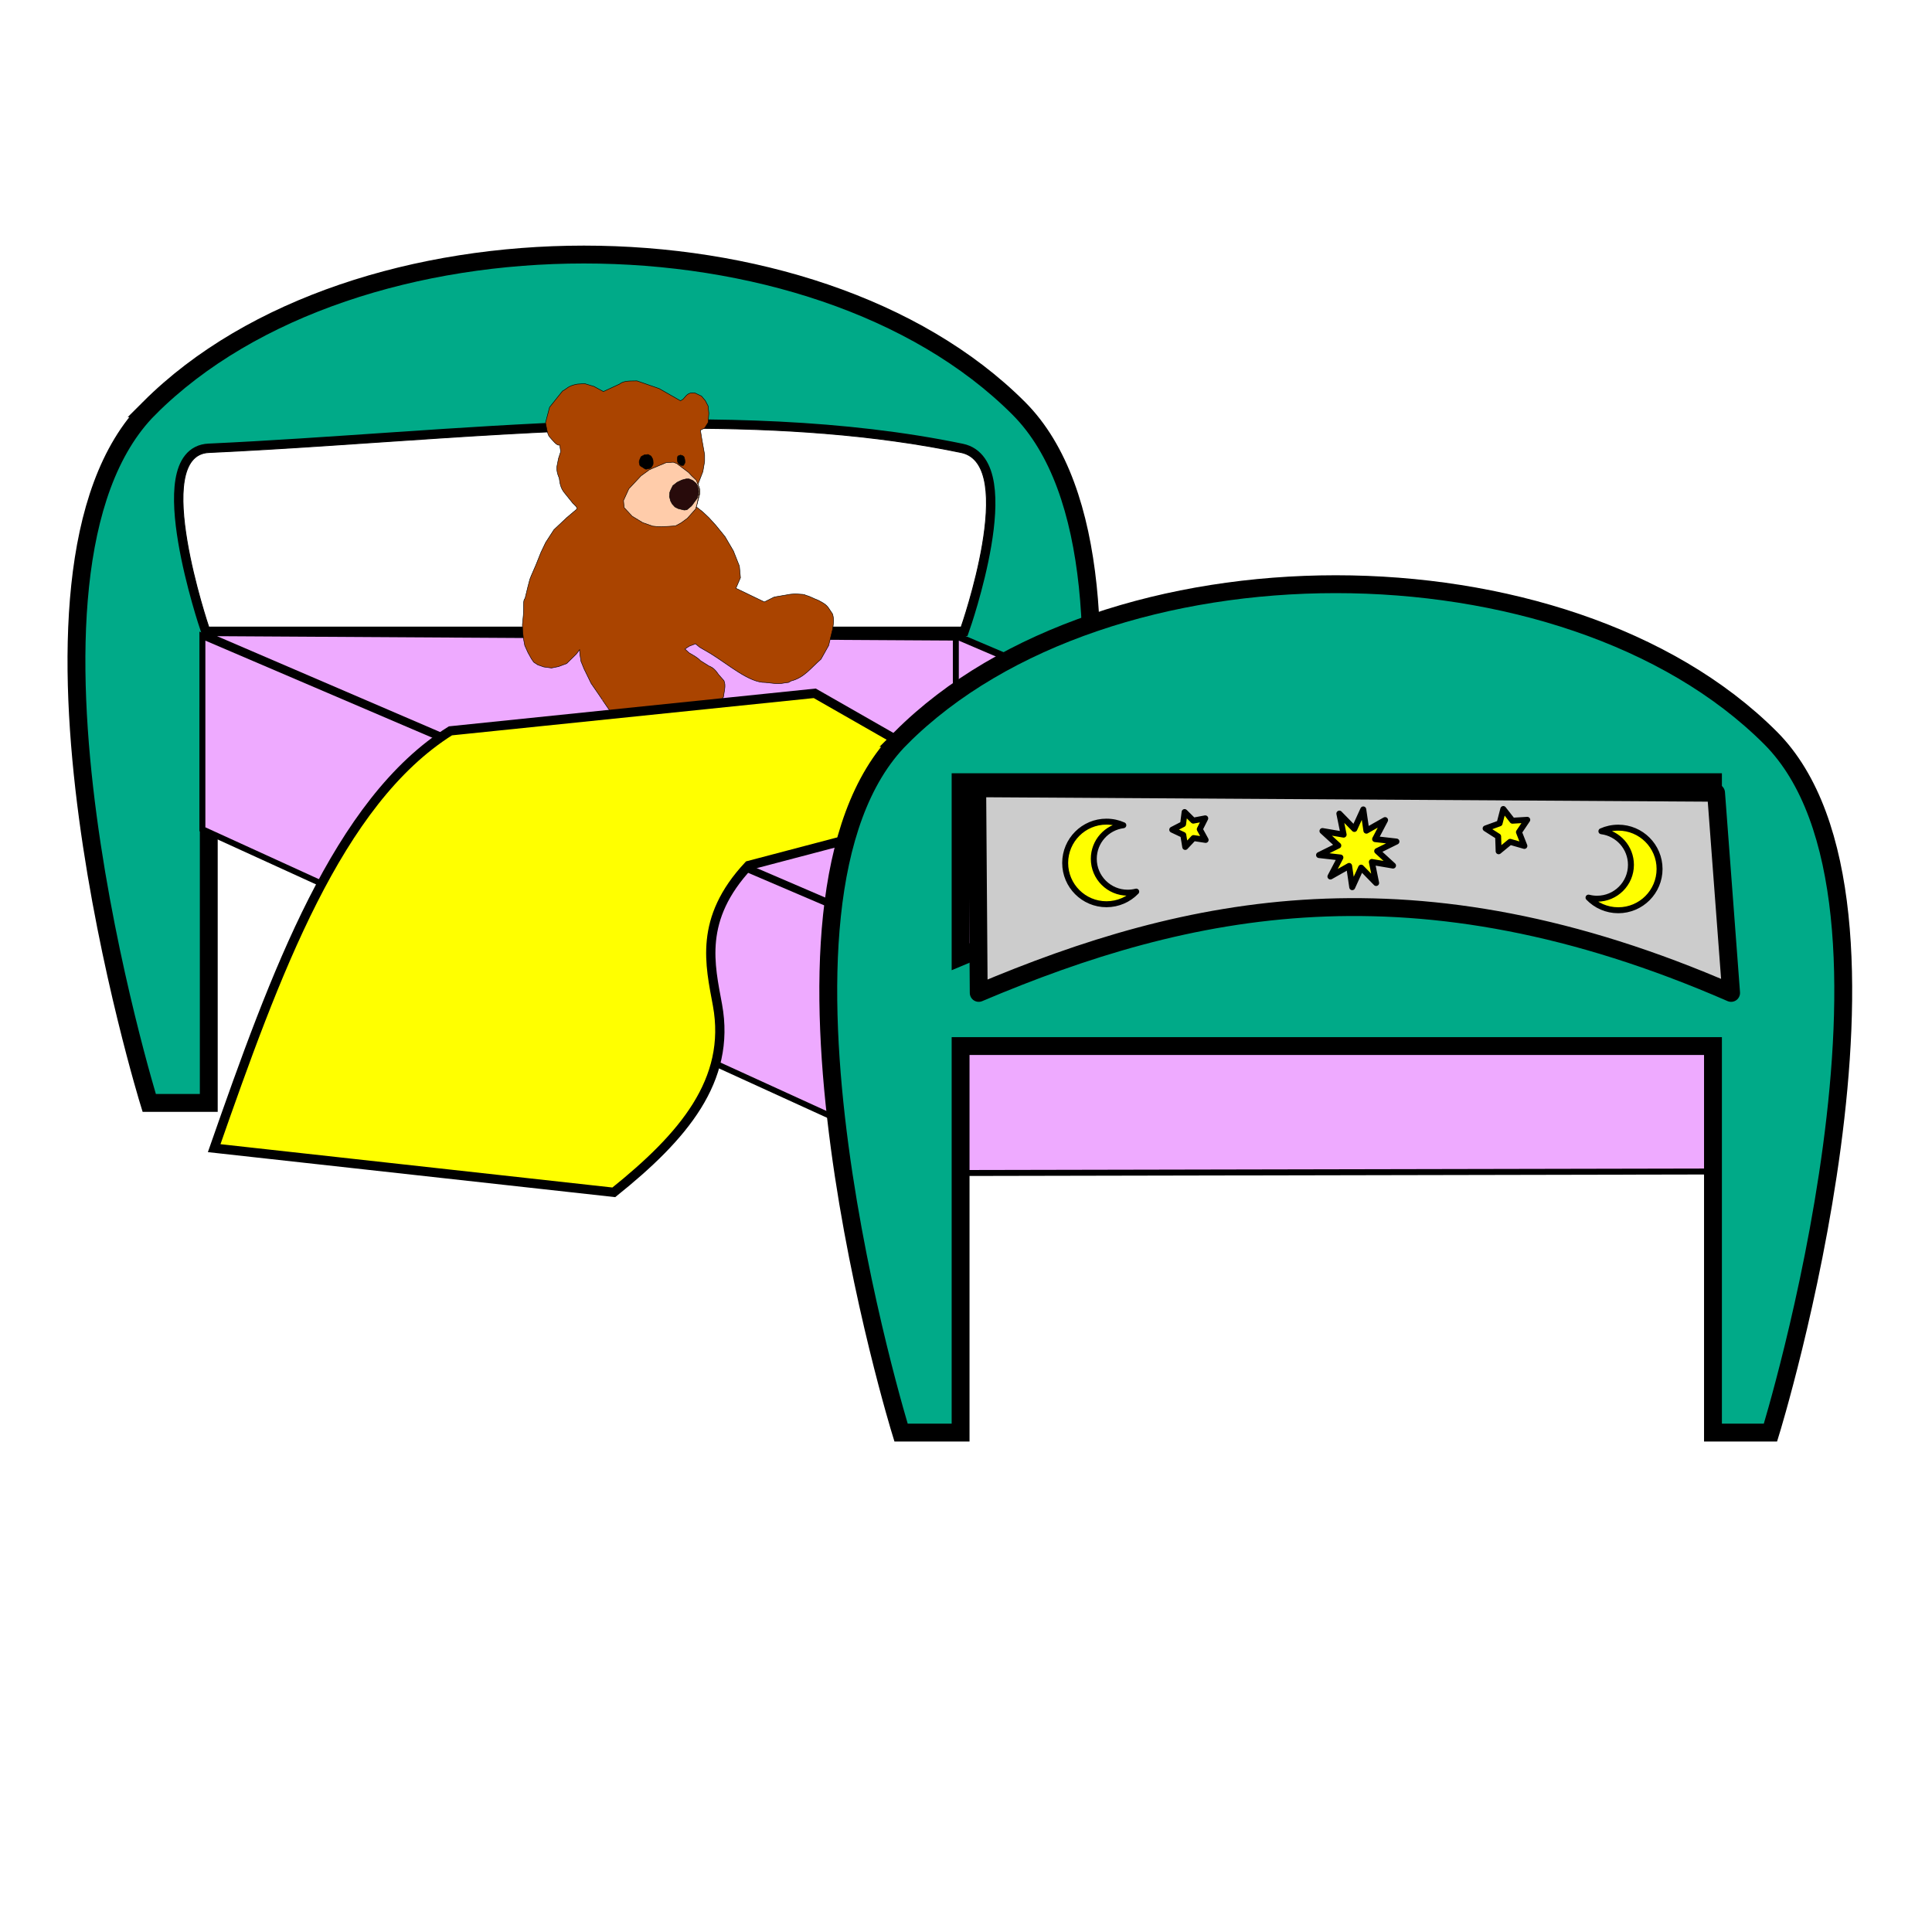 <?xml version="1.0" encoding="UTF-8" standalone="no"?>
<!-- Created with Inkscape (http://www.inkscape.org/) -->

<svg
   xmlns:dc="http://purl.org/dc/elements/1.1/"
   xmlns:cc="http://creativecommons.org/ns#"
   xmlns:rdf="http://www.w3.org/1999/02/22-rdf-syntax-ns#"
   xmlns:svg="http://www.w3.org/2000/svg"
   xmlns="http://www.w3.org/2000/svg"
   xmlns:sodipodi="http://sodipodi.sourceforge.net/DTD/sodipodi-0.dtd"
   xmlns:inkscape="http://www.inkscape.org/namespaces/inkscape"
   width="625"
   height="625"
   id="svg3640"
   version="1.1"
   inkscape:version="0.48.4 r9939"
   sodipodi:docname="make-bed.svg">
  <defs
     id="defs3642">
    <filter
       id="filter13712-3-3"
       inkscape:label="Oil painting"
       inkscape:menu="Image effects"
       inkscape:menu-tooltip="Simulate oil painting style"
       color-interpolation-filters="sRGB">
      <feMorphology
         id="feMorphology13714-8-2"
         radius="2"
         in="SourceGraphic"
         result="result0" />
      <feTurbulence
         id="feTurbulence13716-8-5"
         numOctaves="1"
         baseFrequency="0.078"
         result="result91" />
      <feDisplacementMap
         id="feDisplacementMap13718-2-0"
         in2="result91"
         in="result0"
         scale="6.3"
         xChannelSelector="R"
         yChannelSelector="G" />
    </filter>
    <filter
       id="filter4217"
       inkscape:label="Oil painting"
       inkscape:menu="Image effects"
       inkscape:menu-tooltip="Simulate oil painting style"
       color-interpolation-filters="sRGB">
      <feMorphology
         id="feMorphology4219"
         radius="2"
         in="SourceGraphic"
         result="result0" />
      <feTurbulence
         id="feTurbulence4221"
         numOctaves="1"
         baseFrequency="0.078"
         result="result91" />
      <feDisplacementMap
         id="feDisplacementMap4223"
         in2="result91"
         in="result0"
         scale="6.3"
         xChannelSelector="R"
         yChannelSelector="G" />
    </filter>
  </defs>
  <sodipodi:namedview
     id="base"
     pagecolor="#ffffff"
     bordercolor="#666666"
     borderopacity="1.0"
     inkscape:pageopacity="0.0"
     inkscape:pageshadow="2"
     inkscape:zoom="1.4"
     inkscape:cx="245"
     inkscape:cy="298.98643"
     inkscape:document-units="px"
     inkscape:current-layer="g5049"
     showgrid="false"
     units="pt"
     inkscape:window-width="1871"
     inkscape:window-height="1056"
     inkscape:window-x="49"
     inkscape:window-y="24"
     inkscape:window-maximized="1" />
  <g
     inkscape:label="Layer 1"
     inkscape:groupmode="layer"
     id="layer1"
     transform="translate(0,-427.362)"
     style="display:inline">
    <g
       id="g5049"
       transform="translate(-6.429,-27.143)">
      <path
         sodipodi:nodetypes="accccccaassccs"
         inkscape:connector-curvature="0"
         id="path13302"
         d="m 54.703,586.569 c -52.97,52.97 0,224.731 0,224.731 l 19.264,0 0,-125.038 243.394,0 0,125.038 18.602,0 c 0,0 52.97,-171.762 0,-224.731 -66.294,-66.294 -214.966,-66.294 -281.26,0 z m 19.264,14.328 c 78.693,-3.605 167.639,-15.692 243.394,0 18.432,3.818 0,56.469 0,56.469 l -243.394,0 c 0,0 -18.803,-55.607 0,-56.469 z"
         style="fill:#00aa88;fill-opacity:1;stroke:#000000;stroke-width:5.779;stroke-miterlimit:4;stroke-opacity:1;stroke-dasharray:none;display:inline" />
      <path
         style="fill:#eeaaff;stroke:#000000;stroke-width:1.926px;stroke-linecap:butt;stroke-linejoin:miter;stroke-opacity:1;display:inline"
         d="M 71.903,659.317 317.544,764.888 561.28,764.401 317.544,660.777 z"
         id="path13312"
         inkscape:connector-curvature="0" />
      <path
         style="fill:#eeaaff;stroke:#000000;stroke-width:1.926px;stroke-linecap:butt;stroke-linejoin:miter;stroke-opacity:1;display:inline"
         d="m 71.903,660.29 0,62.473 245.641,112.18 0,-69.569 z"
         id="path13314"
         inkscape:connector-curvature="0"
         sodipodi:nodetypes="ccccc" />
      <path
         style="fill:none;stroke:#000000;stroke-width:5.779;stroke-linecap:butt;stroke-linejoin:miter;stroke-miterlimit:4;stroke-opacity:1;stroke-dasharray:none;display:inline"
         d="m 197.379,598.505 -2e-5,59.839"
         id="path13320"
         inkscape:connector-curvature="0"
         sodipodi:nodetypes="cc" />
      <path
         inkscape:connector-curvature="0"
         style="fill:#ffffff;fill-opacity:1;stroke:#000000;stroke-width:0.289;stroke-linecap:round;stroke-linejoin:round;stroke-miterlimit:4;stroke-opacity:1;stroke-dasharray:none"
         d="m 227.808,593.051 c -51.47,0.027 -104.656,5.591 -153.839,7.844 -18.803,0.861 0,56.469 0,56.469 l 243.392,0 c 0,0 18.432,-52.651 0,-56.469 -28.408,-5.885 -58.671,-7.861 -89.553,-7.844 z"
         id="rect20744" />
      <g
         transform="matrix(0.162,0,0,0.162,156.529,543.419)"
         style="display:inline"
         id="g14150">
        <g
           id="g3013"
           style="display:inline">
          <path
             style="fill:#aa4400;stroke:#000000;stroke-width:1px;stroke-linecap:butt;stroke-linejoin:miter;stroke-opacity:1"
             d="m 170.841,323.611 c -4.491,-5.325 -5.702,-17.536 -8.04,-28.335 l 8.102,-30.91 14.711,-18.476 11.155,-13.857 c 9.23,-4.708 10.931,-10.492 29.561,-13.857 l 14.781,-0.924 18.476,5.543 18.832,10.231 31.977,-14.85 c 9.487,-7.692 22.784,-5.858 35.104,-6.467 l 44.199,15.349 42.638,24.374 4.015,-2.32 c 4.654,-3.096 8.122,-13.143 19.544,-13.532 l 5.009,0.203 13.329,6.314 7.717,9.12 5.577,10.79 1.438,14.465 -1.403,18.24 -7.015,11.224 -8.418,4.209 2.806,17.538 5.612,31.569 0,13.329 -3.508,20.344 -8.418,21.747 -1.403,4.911 c 4.258,6.08 3.632,12.16 3.508,18.24 l -7.015,25.957 2.574,1.235 10.755,8.586 11.926,11.224 14.031,15.434 18.24,22.449 16.837,28.763 11.926,30.166 2.105,23.15 -6.314,14.732 -2.806,6.314 56.824,27.36 19.643,-9.821 8.622,-1.487 11.722,-2.021 c 7.188,-0.935 5.997,-1.871 21.747,-2.806 15.014,0.846 18.059,0.838 21.078,2.774 8.414,2.1 14.635,6.281 24.521,9.854 12.158,6.274 16.348,9.273 20.344,14.732 l 8.418,12.628 c 3.908,12.086 1.568,21.673 0,31.569 l -7.717,31.569 -15.345,27.392 c -20.337,17.428 -33.171,36.7 -59.598,43.374 l -5.032,2.895 c -10.755,0.937 -15.482,3.881 -31.658,1.709 l -14.636,-1.588 c -32.209,0.731 -72.964,-35.186 -109.446,-57.646 l -21.747,-12.628 -8.418,-7.015 -12.628,4.911 -8.418,5.612 8.418,7.717 c 7.708,4.471 16.78,9.122 22.449,15.434 l 16.837,10.612 c 9.413,3.494 14.246,9.616 19.643,17.449 l 7.422,8.411 3.101,3.515 c 2.126,4.975 2.536,10.523 1.371,17.691 l -2.298,14.533 c -7.209,12.586 -0.682,3.873 -13.773,33.598 -1.349,5.655 -6.492,15.918 -9.854,24.674 -9.821,14.264 -13.258,25.392 -32.267,43.594 -5.598,7.922 -18.949,27.547 -32.553,33.261 l -6.034,2.418 c -2.541,-0.293 -6.516,0.167 -7.106,-0.042 -5.013,-1.775 -4.989,3.737 -29.373,-4.167 -7.478,-5.13 -12.746,-3.629 -22.449,-15.434 -5.193,-2.436 -8.788,-5.014 -16.238,-11.963 -2.74,-1.158 -5.494,-7.694 -12.628,-18.703 L 329.017,912.758 318.494,900.832 c -15.767,-13.213 -28.359,-31.598 -42.094,-51.924 0.443,0.463 -12.4,-18.816 -22.447,-32.961 l -14.031,-28.763 -6.314,-15.434 -2.105,-14.031 -0.702,-9.12 -6.314,8.418 -6.314,6.314 -13.045,12.762 -16.419,6.18 -14.031,2.806 -15.434,-2.105 -11.926,-4.209 -8.001,-5.254 -4.627,-6.672 -7.015,-12.628 -6.314,-14.031 -2.806,-14.732 -1.403,-14.031 -0.508,-12.419 1.911,-19.852 0.343,-11.717 c 0.121,-8.361 -0.517,-18.731 3.015,-21.255 l 5.612,-23.15 3.941,-14.999 2.463,-6.33 10.224,-23.643 9.478,-23.777 9.396,-19.687 16.605,-25.662 25.662,-24.153 19.624,-16.605 c 2.252,-4.025 -3.637,-8.051 -7.548,-12.076 l -17.066,-21.229 c -7.715,-9.529 -8.774,-19.057 -10.106,-28.586 -4.567,-10.683 -5.882,-19.079 -3.973,-27.172 l 2.463,-12.459 4.434,-13.664 -1.97,-13.188 c -5.622,2.706 -15.185,-10.751 -20.315,-16.185 z"
             id="path2999"
             inkscape:connector-curvature="0"
             sodipodi:nodetypes="cccccccccccccccccccccccccccccccccccccccccccccccccccccccccccccccccccccccccccscccccccccccccccccccccccccccccccccccccccccccccc" />
        </g>
        <path
           sodipodi:nodetypes="cccccccccccccccccccccccccc"
           inkscape:connector-curvature="0"
           id="path3011"
           d="m 388.889,381.169 c -26.749,11.111 -20.576,9.465 -20.576,9.465 l -14.815,10.7 -24.28,25.926 -10.7,23.457 1.235,13.992 16.049,17.284 20.988,12.757 19.753,6.996 c 8.741,1.36 22.696,1.516 45.679,-0.412 l 11.523,-6.173 12.346,-9.053 16.461,-18.519 2.469,-8.23 2.881,-13.58 2.058,-9.465 0,-8.642 -1.646,-6.173 -4.115,-11.111 -9.053,-8.642 -6.996,-7.407 -11.523,-8.642 -11.934,-9.053 -6.584,-2.469 -14.403,0.823 z"
           style="fill:#ffccaa;stroke:#000000;stroke-width:1px;stroke-linecap:butt;stroke-linejoin:miter;stroke-opacity:1;display:inline" />
        <path
           sodipodi:nodetypes="ccccccccccccccccccccccccccc"
           inkscape:connector-curvature="0"
           id="path3008"
           d="m 425.818,414.182 -8.747,6.803 -4.495,9.233 -1.579,4.009 -0.729,8.504 2.43,8.99 3.159,5.831 5.467,5.953 6.56,3.28 5.831,1.458 6.196,1.458 5.224,-0.607 8.869,-7.411 c 2.032,-2.679 2.272,-2.298 6.196,-8.261 l 5.224,-7.046 2.551,-7.775 0.607,-5.467 -0.486,-4.86 -1.579,-6.803 -3.159,-5.346 -6.925,-5.71 -6.925,-2.916 -5.588,0 -3.766,0.85 -5.103,1.458 -3.159,1.458 z"
           style="fill:#280b0b;stroke:#000000;stroke-width:1px;stroke-linecap:butt;stroke-linejoin:miter;stroke-opacity:1;display:inline" />
        <path
           sodipodi:nodetypes="cccccccccccccccccccc"
           inkscape:connector-curvature="0"
           id="path3005"
           d="m 432.257,359.877 c -4.131,1.458 -4.131,1.458 -4.131,1.458 l -1.579,1.701 -0.486,4.495 0.243,4.617 1.093,3.28 2.065,2.187 3.159,2.551 3.037,0.486 2.794,-0.243 c 1.99,-3.167 1.546,-2.683 2.308,-4.009 l 0.607,-2.308 -0.364,-4.617 -0.607,-3.037 -1.093,-3.159 -1.944,-1.458 -0.972,-0.85 -2.065,-0.607 -1.336,-0.364 z"
           style="fill:#000000;stroke:#000000;stroke-width:1px;stroke-linecap:butt;stroke-linejoin:miter;stroke-opacity:1;display:inline" />
        <g
           id="g3016">
          <path
             style="fill:#000000;stroke:#000000;stroke-width:1px;stroke-linecap:butt;stroke-linejoin:miter;stroke-opacity:1"
             d="m 353.769,362.864 c -3.844,7.551 -2.013,5.065 -3.839,8.855 l -0.051,3.7 1.314,5.055 c 2.513,2.847 3.04,1.937 8.151,5.61 3.175,2.644 4.677,2.296 7.852,1.186 5.474,-0.528 5.065,-1.697 7.055,-2.922 l 3.247,-5.587 c 0.368,-4.165 0.368,-1.686 -0.126,-9.06 -1.403,-4.712 -2.679,-5.281 -3.882,-7.787 l -5.71,-3.259 -7.632,0.809 z"
             id="path3002"
             inkscape:connector-curvature="0"
             sodipodi:nodetypes="ccccccccccccc" />
        </g>
      </g>
      <path
         inkscape:connector-curvature="0"
         id="path13316"
         d="m 315.639,660.29 0,61.785 245.641,112.868 0,-69.569 z"
         style="fill:#eeaaff;fill-opacity:1;stroke:#000000;stroke-width:1.926px;stroke-linecap:butt;stroke-linejoin:miter;stroke-opacity:1;display:inline" />
      <path
         style="fill:#eeaaff;stroke:#000000;stroke-width:1.926px;stroke-linecap:butt;stroke-linejoin:miter;stroke-opacity:1;display:inline"
         d="m 317.544,764.888 243.25,-0.486 -0.486,69.083 -242.763,0.486 z"
         id="path13318"
         inkscape:connector-curvature="0" />
      <path
         inkscape:connector-curvature="0"
         id="path4163"
         d="m 75.714,825.933 c 19.749,-56.455 39.909,-112.088 76.429,-135 L 270,678.79 l 60,34.286 -81.429,21.429 c -16.214,17.343 -12.421,32.099 -10.035,45.144 4.456,24.358 -11.055,42.547 -33.537,60.571 z"
         style="fill:#ffff00;stroke:#000000;stroke-width:3;stroke-linecap:butt;stroke-linejoin:miter;stroke-miterlimit:4;stroke-opacity:1;stroke-dasharray:none;filter:url(#filter4217)"
         sodipodi:nodetypes="cccccscc" />
      <path
         style="fill:#00aa88;fill-opacity:1;stroke:#000000;stroke-width:5.779;stroke-miterlimit:4;stroke-opacity:1;stroke-dasharray:none;display:inline"
         d="m 297.916,693.211 c -52.97,52.97 0,224.731 0,224.731 l 19.264,0 0,-125.038 243.394,0 0,125.038 18.602,0 c 0,0 52.97,-171.762 0,-224.731 -66.294,-66.294 -214.967,-66.294 -281.26,0 z m 19.264,14.328 243.394,0 0,56.469 c -102.252,-44.587 -175.812,-28.604 -243.394,0 z"
         id="rect12777"
         inkscape:connector-curvature="0"
         sodipodi:nodetypes="accccccaaccccc" />
      <path
         style="fill:#cccccc;fill-opacity:1;stroke:#000000;stroke-width:5.779;stroke-linecap:round;stroke-linejoin:round;stroke-miterlimit:4;stroke-opacity:1;stroke-dasharray:none;display:inline"
         d="m 322.558,709.508 0.486,66.199 c 67.582,-28.604 141.142,-44.587 243.394,0 l -4.865,-64.739 z"
         id="rect13359"
         inkscape:connector-curvature="0"
         sodipodi:nodetypes="ccccc" />
      <path
         sodipodi:type="star"
         style="fill:#ffff00;fill-opacity:1;stroke:#000000;stroke-width:10.14;stroke-linecap:round;stroke-linejoin:round;stroke-miterlimit:4;stroke-opacity:1;stroke-dasharray:none;display:inline"
         id="path13368"
         sodipodi:sides="10"
         sodipodi:cx="68.690376"
         sodipodi:cy="542.23517"
         sodipodi:r1="66.878281"
         sodipodi:r2="33.43914"
         sodipodi:arg1="1.0835045"
         sodipodi:arg2="1.3976638"
         inkscape:flatsided="false"
         inkscape:rounded="0"
         inkscape:randomized="0"
         d="M 100.005,601.329 74.451,575.174 59.29,608.449 53.99,572.27 22.165,590.278 39.143,557.893 2.812,553.756 35.583,537.535 8.622,512.834 l 36.047,6.139 -7.293,-35.831 25.554,26.155 15.161,-33.275 5.3,36.18 31.824,-18.009 -16.978,32.386 36.331,4.136 -32.771,16.221 26.962,24.701 -36.047,-6.139 z"
         transform="matrix(0.19,0,0,0.19,432.608,625.905)" />
      <path
         style="fill:#ffff00;fill-opacity:1;stroke:#000000;stroke-width:1.926;stroke-linecap:round;stroke-linejoin:round;stroke-miterlimit:4;stroke-opacity:1;stroke-dasharray:none;display:inline"
         d="m 364.371,720.304 c -7.379,0 -13.36,5.98 -13.36,13.36 0,7.379 5.98,13.36 13.36,13.36 3.78,0 7.192,-1.567 9.623,-4.089 -0.881,0.229 -1.814,0.353 -2.767,0.353 -6.051,0 -10.957,-4.905 -10.957,-10.957 0,-5.575 4.17,-10.178 9.557,-10.868 -1.665,-0.746 -3.514,-1.157 -5.456,-1.157 z"
         id="path13370"
         inkscape:connector-curvature="0" />
      <path
         inkscape:connector-curvature="0"
         id="path13375"
         d="m 529.936,722.25 c 7.379,0 13.36,5.98 13.36,13.36 0,7.379 -5.98,13.36 -13.36,13.36 -3.78,0 -7.192,-1.567 -9.623,-4.089 0.881,0.229 1.814,0.353 2.767,0.353 6.051,0 10.957,-4.906 10.957,-10.957 0,-5.575 -4.17,-10.178 -9.557,-10.868 1.665,-0.746 3.514,-1.157 5.456,-1.157 z"
         style="fill:#ffff00;fill-opacity:1;stroke:#000000;stroke-width:1.926;stroke-linecap:round;stroke-linejoin:round;stroke-miterlimit:4;stroke-opacity:1;stroke-dasharray:none;display:inline" />
      <path
         transform="matrix(1.926,0,0,1.926,-77.293,-191.182)"
         sodipodi:type="star"
         style="fill:#ffff00;fill-opacity:1;stroke:#000000;stroke-width:1;stroke-linecap:round;stroke-linejoin:round;stroke-miterlimit:4;stroke-opacity:1;stroke-dasharray:none;display:inline"
         id="path13377"
         sodipodi:sides="5"
         sodipodi:cx="243.44676"
         sodipodi:cy="474.55493"
         sodipodi:r1="3.0826209"
         sodipodi:r2="1.5413104"
         sodipodi:arg1="0.61072596"
         sodipodi:arg2="1.2390445"
         inkscape:flatsided="false"
         inkscape:rounded="0"
         inkscape:randomized="0"
         d="m 245.972,476.323 -2.023,-0.31 -1.403,1.491 -0.33,-2.02 -1.851,-0.874 1.819,-0.938 0.259,-2.031 1.454,1.441 2.011,-0.381 -0.921,1.828 z"
         inkscape:transform-center-x="0.27838121"
         inkscape:transform-center-y="0.016757501" />
      <path
         transform="matrix(1.926,0,0,1.926,-77.293,-191.182)"
         sodipodi:type="star"
         style="fill:#ffff00;fill-opacity:1;stroke:#000000;stroke-width:1;stroke-linecap:round;stroke-linejoin:round;stroke-miterlimit:4;stroke-opacity:1;stroke-dasharray:none;display:inline"
         id="path13383"
         sodipodi:sides="5"
         sodipodi:cx="296.7323"
         sodipodi:cy="474.80746"
         sodipodi:r1="3.7542493"
         sodipodi:r2="1.8771247"
         sodipodi:arg1="0.73781506"
         sodipodi:arg2="1.3661336"
         inkscape:flatsided="false"
         inkscape:rounded="0"
         inkscape:randomized="0"
         d="m 299.51,477.333 -2.396,-0.687 -1.925,1.584 -0.087,-2.492 -2.102,-1.341 2.343,-0.852 0.626,-2.413 1.535,1.965 2.489,-0.15 -1.394,2.067 z"
         inkscape:transform-center-x="0.23578064"
         inkscape:transform-center-y="-0.12677618" />
    </g>
  </g>
</svg>
